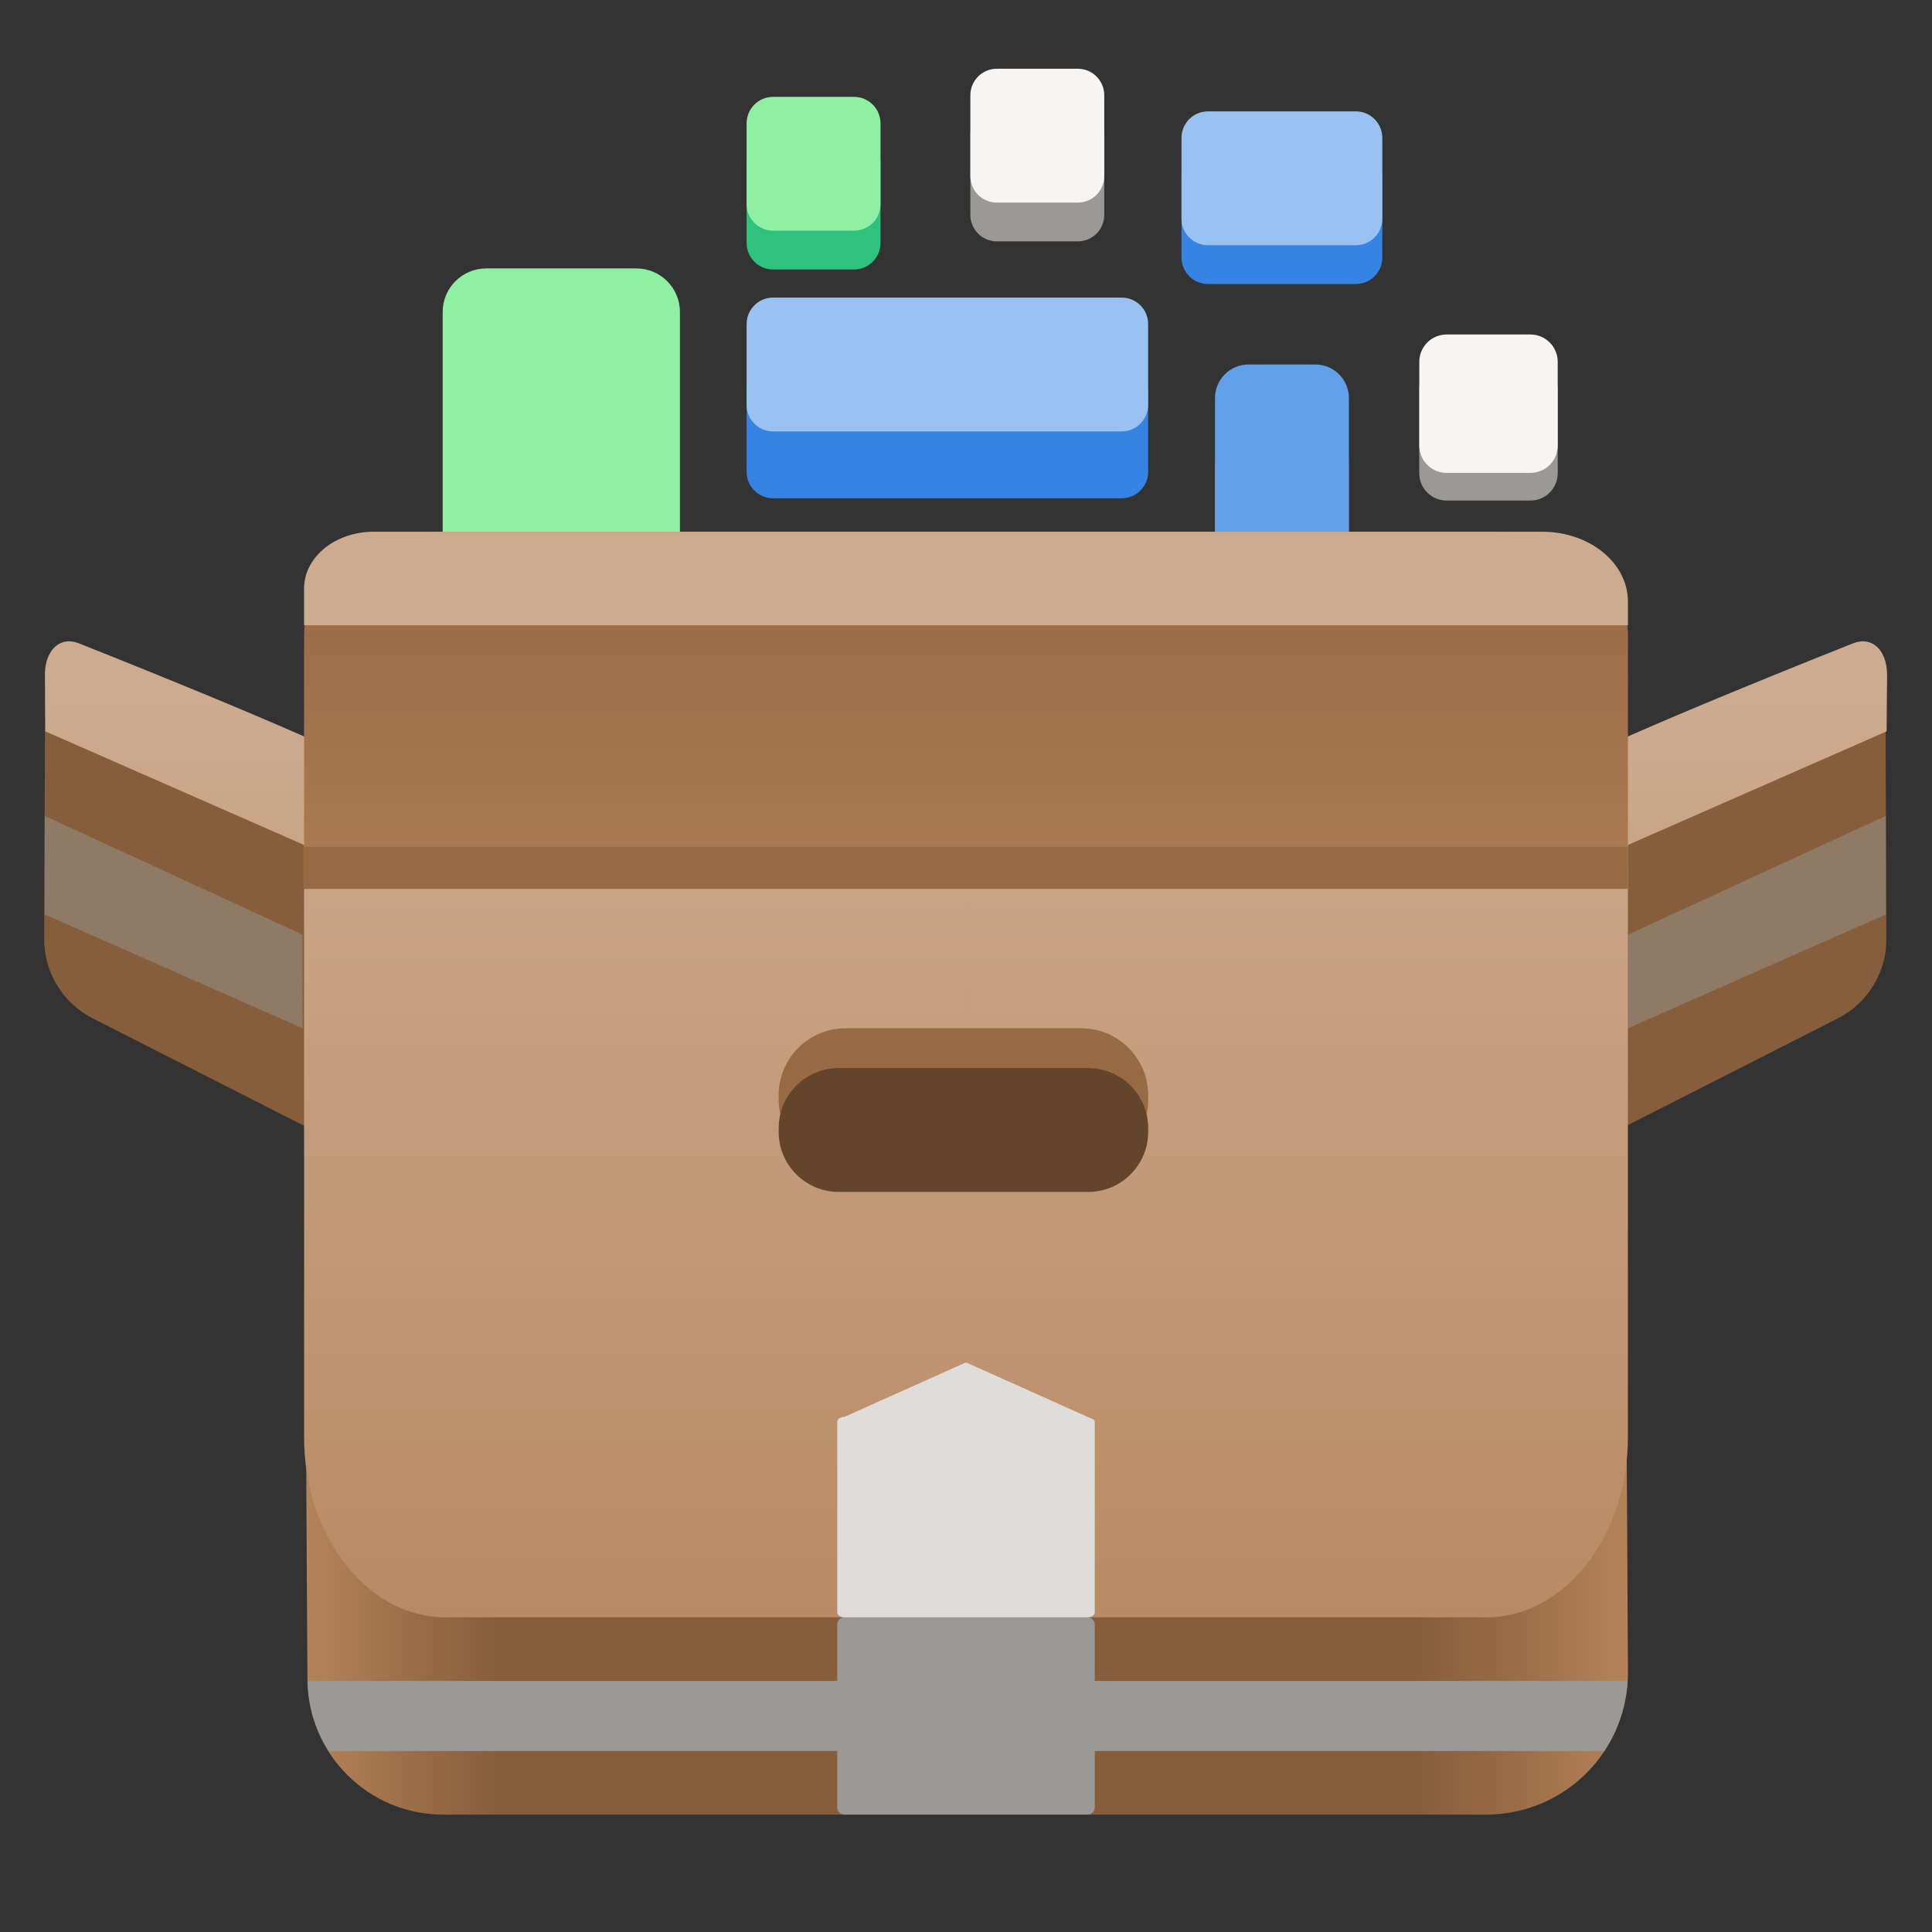<?xml version="1.0" encoding="UTF-8"?>
<svg height="128px" viewBox="0 0 128 128" width="128px" xmlns="http://www.w3.org/2000/svg" xmlns:xlink="http://www.w3.org/1999/xlink">
    <rect x="0" y="0" width="128" height="128" fill="#333333" stroke="none"/>
    <linearGradient id="a" gradientUnits="userSpaceOnUse" x1="20.368" x2="107.844" y1="111.277" y2="111.277">
        <stop offset="0" stop-color="#b5835a"/>
        <stop offset="0.091" stop-color="#986a44"/>
        <stop offset="0.144" stop-color="#865e3c"/>
        <stop offset="0.839" stop-color="#865e3c"/>
        <stop offset="0.904" stop-color="#986a44"/>
        <stop offset="1" stop-color="#b5835a"/>
    </linearGradient>
    <linearGradient id="b" gradientTransform="matrix(1.089 0 0 1.386 -14.256 -59.415)" gradientUnits="userSpaceOnUse" x1="71.85" x2="71.85" y1="76" y2="129.724">
        <stop offset="0" stop-color="#cdab8f"/>
        <stop offset="1" stop-color="#b5835a"/>
    </linearGradient>
    <linearGradient id="c" gradientTransform="matrix(1.089 0 0 0.835 -14.419 -4.583)" gradientUnits="userSpaceOnUse" x1="70.711" x2="70.711" y1="50.179" y2="87.858">
        <stop offset="0" stop-color="#986a44"/>
        <stop offset="1" stop-color="#b5835a"/>
    </linearGradient>
    <path d="m 51.219 8.988 h 5.363 c 0.969 0 1.754 0.785 1.754 1.75 v 5.363 c 0 0.969 -0.785 1.754 -1.754 1.754 h -5.363 c -0.969 0 -1.754 -0.785 -1.754 -1.754 v -5.363 c 0 -0.965 0.785 -1.75 1.754 -1.75 z m 0 0" fill="#2ec27e"/>
    <path d="m 51.219 24.148 h 23.098 c 0.965 0 1.75 0.785 1.75 1.75 v 5.363 c 0 0.969 -0.785 1.75 -1.75 1.75 h -23.098 c -0.969 0 -1.754 -0.781 -1.754 -1.75 v -5.363 c 0 -0.965 0.785 -1.75 1.754 -1.75 z m 0 0" fill="#3584e4"/>
    <path d="m 80.031 9.949 h 9.801 c 0.965 0 1.75 0.785 1.75 1.754 v 5.359 c 0 0.969 -0.785 1.754 -1.75 1.754 h -9.801 c -0.969 0 -1.754 -0.785 -1.754 -1.754 v -5.359 c 0 -0.969 0.785 -1.754 1.754 -1.754 z m 0 0" fill="#3584e4"/>
    <path d="m 95.84 23.992 h 5.551 c 1 0 1.812 0.812 1.812 1.812 v 5.547 c 0 1.004 -0.812 1.812 -1.812 1.812 h -5.551 c -1 0 -1.812 -0.809 -1.812 -1.812 v -5.547 c 0 -1 0.812 -1.812 1.812 -1.812 z m 0 0" fill="#9a9996"/>
    <path d="m 82.719 28.578 h 4.418 c 1.23 0 2.227 0.996 2.227 2.227 v 17.715 c 0 1.227 -0.996 2.223 -2.227 2.223 h -4.418 c -1.23 0 -2.227 -0.996 -2.227 -2.223 v -17.715 c 0 -1.23 0.996 -2.227 2.227 -2.227 z m 0 0" fill="#e66100"/>
    <path d="m 32.211 17.785 h 9.953 c 1.59 0 2.883 1.289 2.883 2.883 v 18.461 c 0 1.594 -1.293 2.883 -2.883 2.883 h -9.953 c -1.59 0 -2.883 -1.289 -2.883 -2.883 v -18.461 c 0 -1.594 1.293 -2.883 2.883 -2.883 z m 0 0" fill="#8ff0a4"/>
    <path d="m 51.219 19.715 h 23.098 c 0.965 0 1.75 0.785 1.75 1.754 v 5.359 c 0 0.969 -0.785 1.754 -1.75 1.754 h -23.098 c -0.969 0 -1.754 -0.785 -1.754 -1.754 v -5.359 c 0 -0.969 0.785 -1.754 1.754 -1.754 z m 0 0" fill="#99c1f1"/>
    <path d="m 80.031 7.379 h 9.801 c 0.965 0 1.75 0.785 1.75 1.754 v 5.359 c 0 0.969 -0.785 1.754 -1.75 1.754 h -9.801 c -0.969 0 -1.754 -0.785 -1.754 -1.754 v -5.359 c 0 -0.969 0.785 -1.754 1.754 -1.754 z m 0 0" fill="#99c1f1"/>
    <path d="m 51.219 6.418 h 5.363 c 0.969 0 1.754 0.781 1.754 1.75 v 5.363 c 0 0.965 -0.785 1.75 -1.754 1.75 h -5.363 c -0.969 0 -1.754 -0.785 -1.754 -1.75 v -5.363 c 0 -0.969 0.785 -1.75 1.754 -1.75 z m 0 0" fill="#8ff0a4"/>
    <path d="m 82.719 24.148 h 4.422 c 1.23 0 2.227 0.996 2.227 2.223 v 17.715 c 0 1.23 -0.996 2.227 -2.227 2.227 h -4.422 c -1.227 0 -2.223 -0.996 -2.223 -2.227 v -17.715 c 0 -1.227 0.996 -2.223 2.223 -2.223 z m 0 0" fill="#62a0ea"/>
    <path d="m 95.844 22.16 h 5.547 c 1 0 1.812 0.812 1.812 1.812 v 5.547 c 0 1 -0.812 1.812 -1.812 1.812 h -5.547 c -1.004 0 -1.812 -0.812 -1.812 -1.812 v -5.547 c 0 -1 0.809 -1.812 1.812 -1.812 z m 0 0" fill="#f6f5f4"/>
    <path d="m 66.043 7.125 h 5.367 c 0.965 0 1.75 0.785 1.75 1.754 v 5.359 c 0 0.969 -0.785 1.754 -1.75 1.754 h -5.367 c -0.969 0 -1.754 -0.785 -1.754 -1.754 v -5.359 c 0 -0.969 0.785 -1.754 1.754 -1.754 z m 0 0" fill="#9a9996"/>
    <path d="m 66.043 4.555 h 5.367 c 0.965 0 1.75 0.785 1.75 1.754 v 5.359 c 0 0.969 -0.785 1.754 -1.75 1.754 h -5.367 c -0.969 0 -1.754 -0.785 -1.754 -1.754 v -5.359 c 0 -0.969 0.785 -1.754 1.754 -1.754 z m 0 0" fill="#f6f5f4"/>
    <path d="m 20.145 72.121 h 87.492 l 0.219 38.664 c 0.012 2.5 -0.969 4.898 -2.73 6.672 c -1.762 1.77 -4.156 2.766 -6.652 2.766 h -69.109 c -4.949 0 -8.969 -3.996 -8.996 -8.945 z m 0 0" fill="url(#a)"/>
    <path d="m 124.914 45.902 l 0.062 16.301 c 0.012 2.223 -1.234 4.258 -3.211 5.266 l -19.508 9.914 l -13.93 -15.145 z m -121.922 0 l -0.066 16.301 c -0.008 2.223 1.238 4.258 3.215 5.266 l 19.508 9.914 l 13.93 -15.145 z m 0 0" fill="#865e3c"/>
    <path d="m 122.773 42.621 c -5.41 2.148 -18.773 7.531 -20.996 9.188 l -37.777 -2.914 v 58.258 h 34.473 c 5.199 -0.004 9.41 -5.391 9.379 -12.008 v -39.164 l 17.141 -7.527 l 0.031 -3.699 c 0.016 -1.672 -0.992 -2.633 -2.25 -2.133 z m -117.551 0 c 5.414 2.148 18.777 7.531 21 9.188 l 37.777 -2.914 v 58.258 h -34.473 c -5.203 -0.004 -9.41 -5.391 -9.379 -12.008 v -39.164 l -17.141 -7.527 l -0.031 -3.699 c -0.016 -1.672 0.992 -2.633 2.246 -2.133 z m 0 0" fill="url(#b)"/>
    <path d="m 55.949 107.152 h 16.102 c 0.266 0 0.48 0.215 0.48 0.48 v 12.109 c 0 0.266 -0.215 0.48 -0.48 0.48 h -16.102 c -0.266 0 -0.48 -0.215 -0.48 -0.48 v -12.109 c 0 -0.266 0.215 -0.48 0.48 -0.48 z m 0 0" fill="#9a9996"/>
    <path d="m 55.949 93.871 l 8.051 -3.609 l 8.051 3.609 c 0.219 0.102 0.48 0.145 0.48 0.328 v 12.625 c 0 0.184 -0.215 0.328 -0.48 0.328 h -16.102 c -0.266 0 -0.48 -0.145 -0.48 -0.328 v -12.625 c 0 -0.184 0.215 -0.328 0.48 -0.328 z m 0 0" fill="#deddda"/>
    <path d="m 124.945 54.055 l -17.09 7.871 v 6.199 l 17.09 -7.543 z m -121.984 0 l 17.086 7.871 l 0.004 6.199 l -17.09 -7.543 z m 0 0" fill="#9a9996" fill-opacity="0.469"/>
    <path d="m 29.156 35.23 h 69.773 c 4.93 0 8.926 3.059 8.926 6.836 v 15.43 h -87.711 v -15.363 c 0 -3.812 4.035 -6.902 9.012 -6.902 z m 0 0" fill="url(#c)"/>
    <path d="m 20.109 57.496 h 87.746" fill="none" stroke="#986a44" stroke-linejoin="round" stroke-width="2.786"/>
    <path d="m 24.75 35.23 h 77.441 c 3.129 0 5.664 2.07 5.664 4.625 v 1.574 h -87.711 v -2.438 c 0 -2.078 2.062 -3.762 4.605 -3.762 z m 0 0" fill="#cdab8f"/>
    <path d="m 56.023 68.125 h 15.609 c 2.453 0 4.438 1.988 4.438 4.438 v 0.281 c 0 2.449 -1.984 4.434 -4.438 4.434 h -15.609 c -2.449 0 -4.434 -1.984 -4.434 -4.434 v -0.281 c 0 -2.449 1.984 -4.438 4.434 -4.438 z m 0 0" fill="#986a44"/>
    <path d="m 55.566 70.762 h 16.527 c 2.195 0 3.977 1.781 3.977 3.98 v 0.25 c 0 2.195 -1.781 3.977 -3.977 3.977 h -16.527 c -2.195 0 -3.977 -1.781 -3.977 -3.977 v -0.25 c 0 -2.199 1.781 -3.98 3.977 -3.98 z m 0 0" fill="#63452c"/>
    <path d="m 20.379 111.367 c 0.035 1.645 0.523 3.25 1.406 4.641 h 84.504 c 0.914 -1.383 1.445 -2.984 1.539 -4.641 z m 0 0" fill="#9a9996"/>
</svg>
